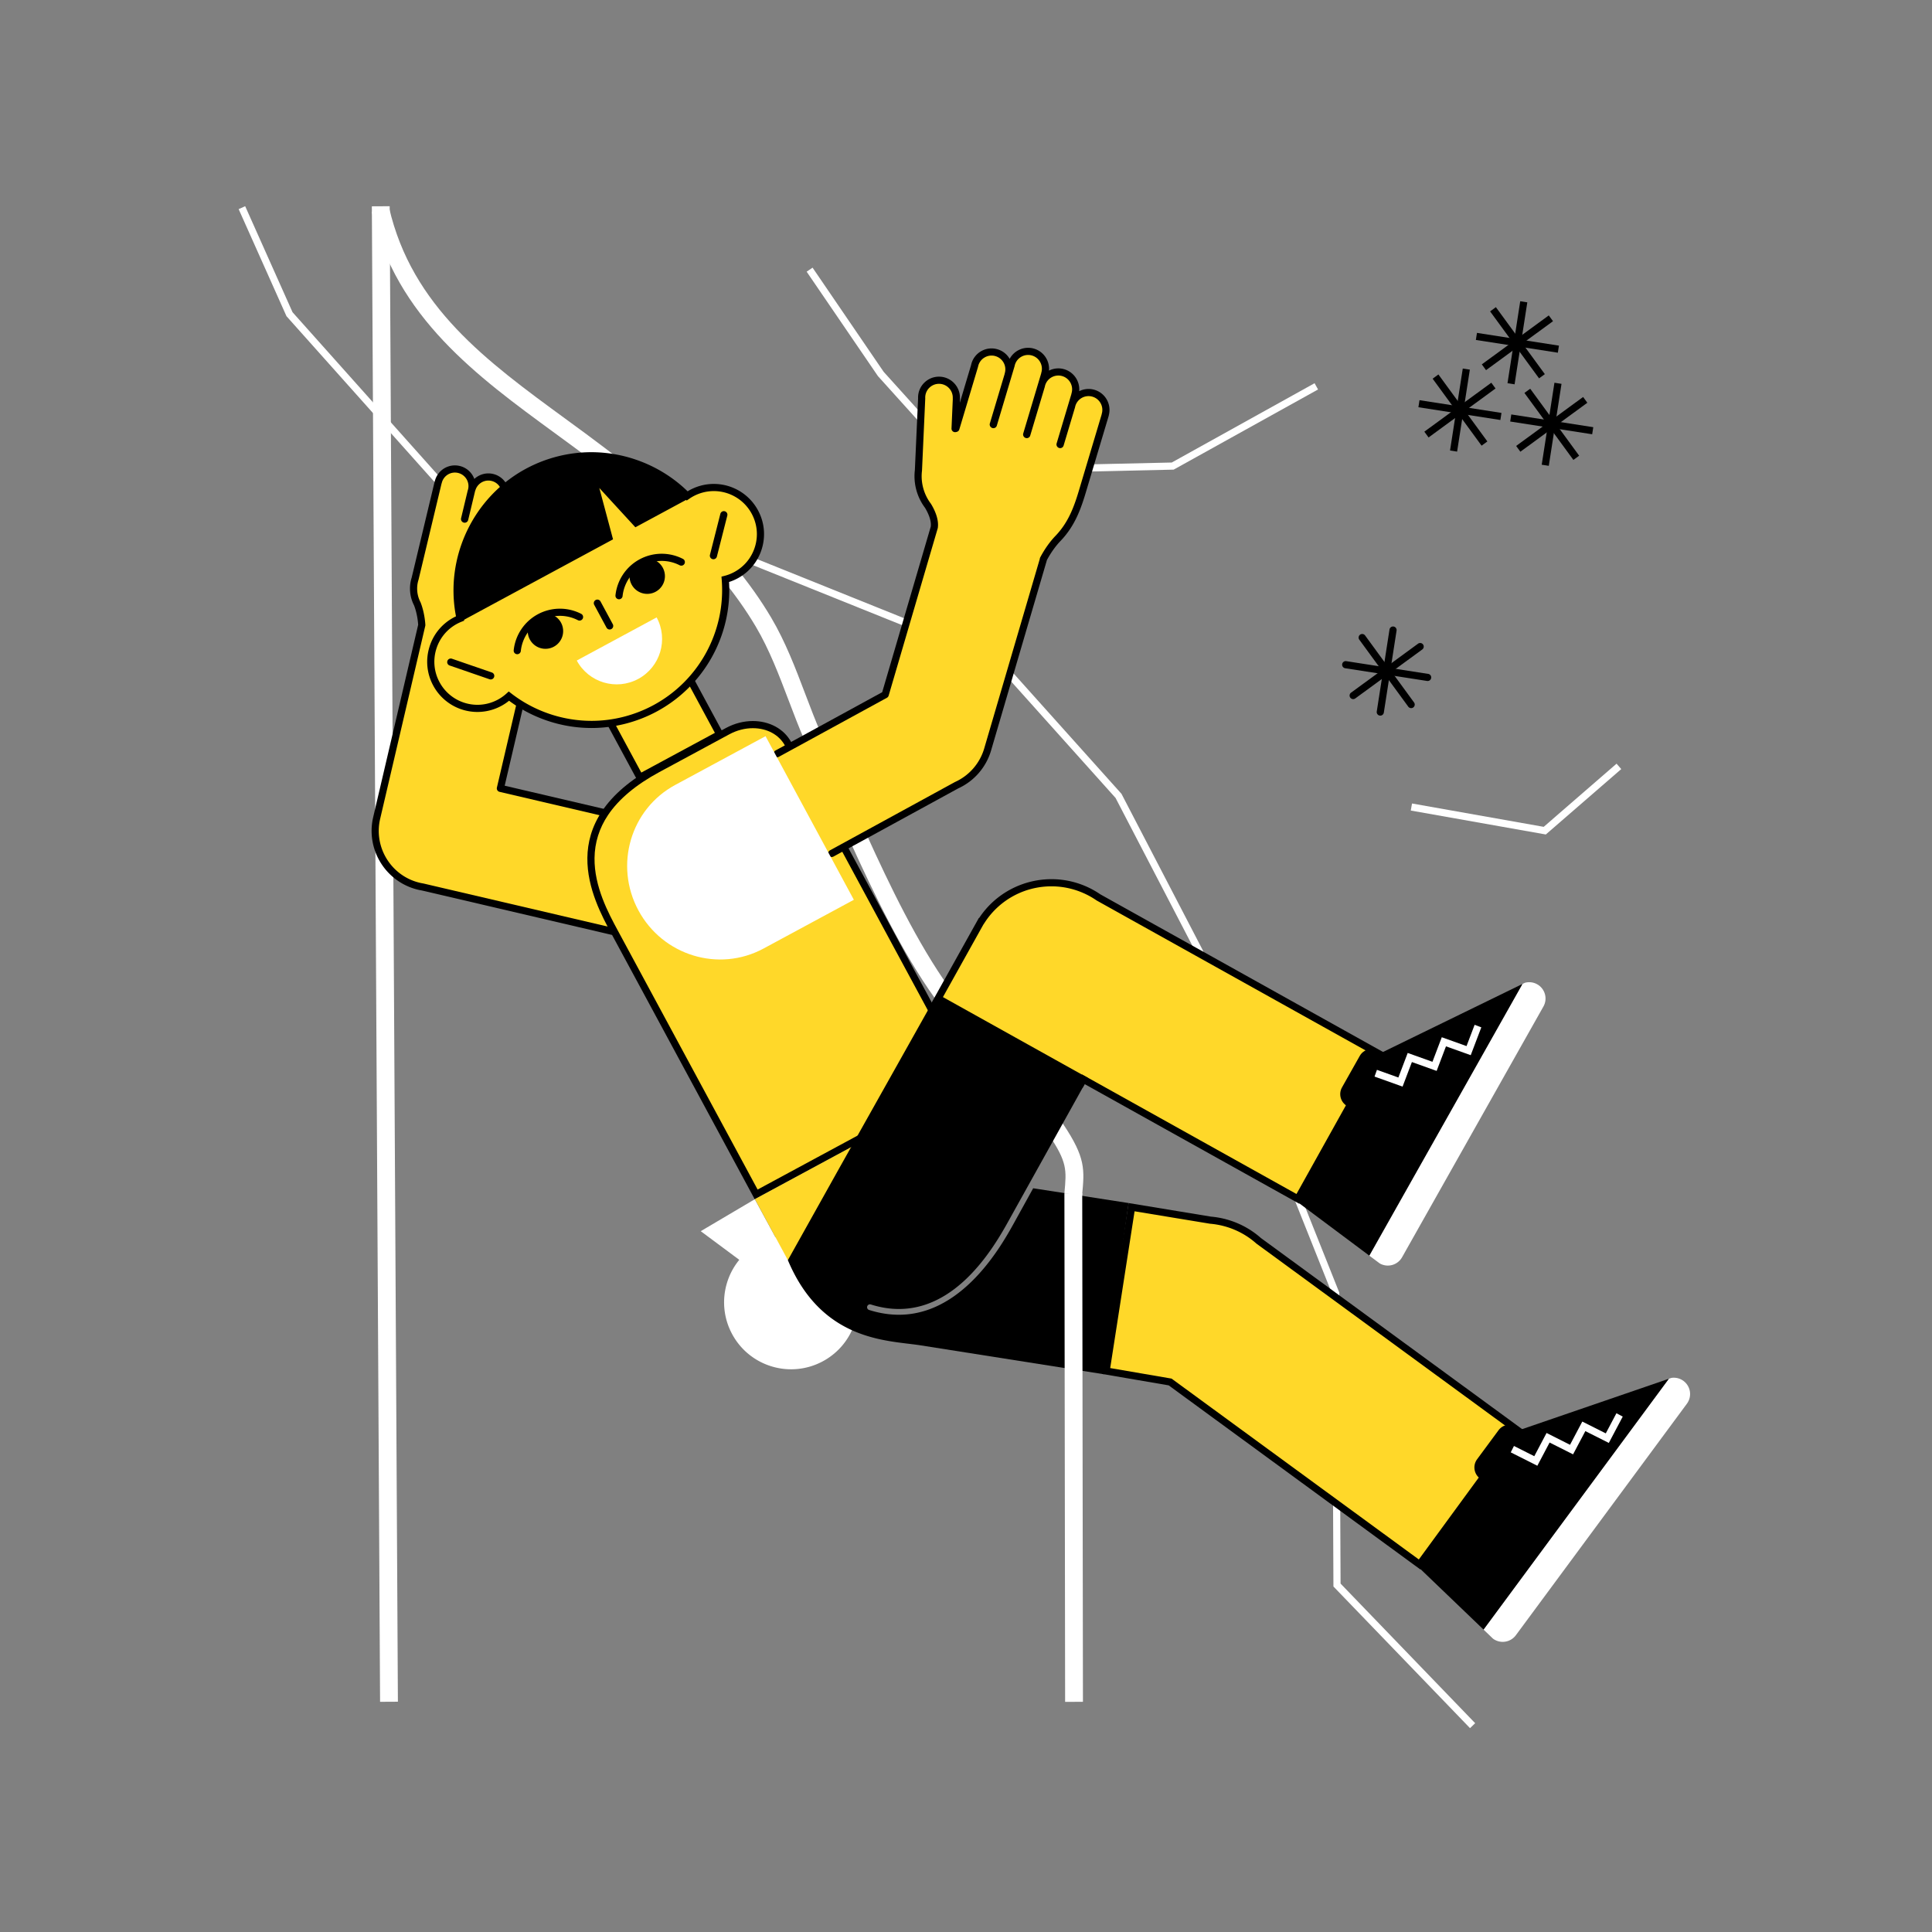 <svg xmlns="http://www.w3.org/2000/svg" width="1080" height="1080" xml:space="preserve"><rect width="100%" height="100%" fill="#808080" stroke="none"/><path fill="#FFF" d="m212.465 951.323-4.598-835.989 9.963-.054 4.598 835.989zM513.167 235.086l-22.416-24.861-39.828-58.35 3.306-2.254 39.75 58.237 22.157 24.548zM821.75 966.049l-76.354-79.19-.003-.801-.724-162.73-76.057-190.7-45.008-86.576-60.951-67.991 2.979-2.67 61.289 68.367.116.225 45.254 87.071 76.374 191.497.002.38.721 162.307 75.241 78.033z"/><path fill="#FFF" d="m244.263 270.964-84.129-94.224-26.729-59.837 3.653-1.632 26.474 59.269 83.715 93.76zM505.873 350.093l-85.907-34.546 1.492-3.711 85.908 34.546zM609.799 263.569l-.09-3.999 45.305-1.02 79.843-44.33 1.943 3.497-80.708 44.809zM864.122 466.481l-75.492-13.386.699-3.938 73.613 13.053 40.725-35.312 2.621 3.022z"/><g><path fill="#FFF" d="m604.625 671.191-9.924-.886c.104-1.157.207-2.259.306-3.309 1.242-13.224 1.617-17.213-8.77-32.799-9.578-14.375-21.545-27.423-33.118-40.042-10.497-11.445-21.354-23.281-30.63-36.27-18.209-25.486-34.083-58.492-47.21-87.416-2.247-4.952-4.521-9.929-6.801-14.92-6.214-13.606-12.639-27.677-18.663-41.521-3.238-7.439-6.176-15.176-9.015-22.656-5.277-13.907-10.736-28.288-18.261-41.009-22.935-38.776-58.544-67.692-90.12-91.752-7.303-5.564-14.857-11.084-22.162-16.423-43.64-31.891-88.765-64.868-102.449-123.777l9.703-2.254c12.848 55.303 54.513 85.751 98.624 117.988 7.345 5.367 14.939 10.917 22.321 16.542 32.325 24.63 68.81 54.284 92.657 94.605 7.96 13.458 13.571 28.245 19.001 42.545 2.798 7.372 5.689 14.994 8.834 22.215 5.989 13.765 12.396 27.793 18.592 41.36 2.283 5 4.559 9.982 6.811 14.941 12.928 28.487 28.531 60.951 46.243 85.742 8.925 12.493 19.57 24.102 29.865 35.326 11.829 12.897 24.062 26.234 34.066 41.251 12.346 18.524 11.734 25.021 10.397 39.255-.094 1.038-.195 2.122-.297 3.264z"/></g><g><path fill="#FFD829" d="M338.662 285.459c-4.686-2.436-10.463-.609-12.9 4.076a.042.042 0 0 0-.006.014l-.04-.023-11.489 22.101c-.106-.104-.22-.205-.33-.31l5.526-23.086c.095-.281.18-.565.252-.86.069-.296.121-.589.164-.883l.072-.303-.039-.01c.518-4.722-2.539-9.202-7.276-10.336-4.741-1.134-9.494 1.479-11.167 5.924l-.126-.03-4.165 17.411-.078-.017 3.675-15.367c.096-.281.184-.564.253-.86 1.229-5.141-1.941-10.303-7.078-11.53-5.141-1.227-10.301 1.941-11.531 7.079l-.002.012-.044-.012-3.882 16.227-.078-.017 3.676-15.366a9.564 9.564 0 0 0-6.826-12.394c-4.942-1.182-9.896 1.711-11.359 6.504l-.074-.017-4.023 16.818-.079-.018 3.677-15.366c.095-.28.183-.566.254-.861a9.569 9.569 0 0 0-18.612-4.45c0 .003.002.007 0 .01l-.044-.01-3.883 16.225-5.013 20.964-4.011 16.76a18.332 18.332 0 0 0 1.203 14.062c2.213 5.587 2.506 11.594 2.521 11.894l-25.212 107.841c-3.994 17.095 6.62 34.192 23.717 38.188.649.15 1.302.274 1.955.385l105.867 24.75 14.473-61.904-76.855-17.968 17.697-75.712c1.674-4.001 5.82-7.648 8.39-9.041a26.98 26.98 0 0 0 13.506-12.462c.304-.581.574-1.172.831-1.764l22.141-42.595c.16-.248.313-.5.451-.769 2.436-4.688.608-10.466-4.079-12.904z"/><path d="M342.106 522.576a2.05 2.05 0 0 1-.457-.053l-105.807-24.736a33.02 33.02 0 0 1-2.015-.399c-18.141-4.239-29.449-22.448-25.21-40.591l25.146-107.56c-.083-1.298-.508-6.24-2.33-10.893-2.438-4.749-2.914-10.359-1.308-15.427l12.889-53.876c.036-.151.089-.293.154-.426a11.525 11.525 0 0 1 11.133-8.452c.904 0 1.812.107 2.699.319 3.894.933 6.857 3.746 8.156 7.246 2.095-1.935 4.881-3.096 7.835-3.096.903 0 1.81.107 2.694.319a11.491 11.491 0 0 1 7.168 5.198c.395.644.723 1.315.981 2.006a11.544 11.544 0 0 1 7.842-3.051c.903 0 1.811.107 2.695.318a11.486 11.486 0 0 1 7.167 5.197c.399.651.731 1.332.992 2.032a11.582 11.582 0 0 1 7.832-3.078c.903 0 1.811.107 2.696.319 5.517 1.32 9.254 6.475 8.837 12.092.024.217.013.44-.041.663l-.052.219c-.049.319-.107.637-.183.959a13.19 13.19 0 0 1-.274.954l-2.135 8.918 4.729-9.095c.072-.139.16-.268.261-.384a11.54 11.54 0 0 1 10.059-5.839c1.841 0 3.682.451 5.324 1.305a11.498 11.498 0 0 1 5.694 6.78 11.482 11.482 0 0 1-1.261 9.669l-22.066 42.453a28.867 28.867 0 0 1-.865 1.829 29.127 29.127 0 0 1-14.405 13.337c-2.196 1.219-5.843 4.403-7.354 7.864l-17.203 73.595 74.908 17.513a1.996 1.996 0 0 1 1.492 2.403l-14.473 61.904a1.997 1.997 0 0 1-1.944 1.545zm-95.298-252.194-12.809 53.54a1.86 1.86 0 0 1-.041.146c-1.321 4.109-.93 8.676 1.073 12.526.031.062.06.123.085.188 2.269 5.728 2.626 11.853 2.659 12.532.009.186-.008.373-.051.553l-25.212 107.841c-3.737 15.995 6.233 32.048 22.225 35.786.607.141 1.219.257 1.83.359.042.007.084.016.125.024l103.92 24.294 13.562-58.009-74.908-17.513a1.998 1.998 0 0 1-1.492-2.402l17.697-75.712c.025-.108.06-.214.103-.317 1.983-4.74 6.637-8.594 9.281-10.026a1.69 1.69 0 0 1 .177-.085 25.13 25.13 0 0 0 12.508-11.542c.243-.466.487-.983.771-1.638a2.42 2.42 0 0 1 .061-.126l22.141-42.595c.028-.056.061-.11.094-.163.125-.192.245-.387.353-.596a7.519 7.519 0 0 0 .507-5.779 7.528 7.528 0 0 0-3.726-4.437 7.478 7.478 0 0 0-3.479-.854 7.552 7.552 0 0 0-6.702 4.036 1.979 1.979 0 0 1-.267.414l-11.291 21.719a2.001 2.001 0 0 1-3.176.505l-.304-.285a1.999 1.999 0 0 1-.57-1.918l5.526-23.085c.015-.058.03-.116.05-.172.077-.229.146-.459.205-.698a8.359 8.359 0 0 0 .141-.776c.001-.054.005-.107.011-.162a7.571 7.571 0 0 0-7.52-8.382 7.583 7.583 0 0 0-7.063 4.893 2.012 2.012 0 0 1-.218.42l-4 16.721a2.007 2.007 0 0 1-2.361 1.491 2.091 2.091 0 0 1-1.314-.896c-.287-.456-.418-1.017-.293-1.542l3.675-15.367c.015-.06.032-.12.052-.179a7.526 7.526 0 0 0-.71-6.402 7.514 7.514 0 0 0-4.687-3.399 7.607 7.607 0 0 0-1.767-.209 7.543 7.543 0 0 0-7.345 5.767 1.955 1.955 0 0 1-.155.455l-3.782 15.813a2.005 2.005 0 0 1-2.361 1.491 2.091 2.091 0 0 1-1.314-.896c-.287-.456-.418-1.017-.293-1.542l3.676-15.366c.016-.064.034-.128.056-.191a7.521 7.521 0 0 0-.713-6.393 7.52 7.52 0 0 0-4.688-3.4 7.596 7.596 0 0 0-1.765-.209c-3.287 0-6.255 2.201-7.217 5.352a2.061 2.061 0 0 1-.169.396l-3.896 16.287a2.001 2.001 0 0 1-2.379 1.487 2.093 2.093 0 0 1-1.302-.901c-.284-.455-.414-1.013-.289-1.534l3.677-15.366c.015-.059.031-.118.051-.175.076-.225.147-.454.204-.691.968-4.051-1.545-8.143-5.603-9.114a7.609 7.609 0 0 0-1.768-.209 7.542 7.542 0 0 0-7.337 5.743 2.115 2.115 0 0 1-.159.474z"/><path fill="#FFF" d="M475.169 710.214c9.821 18.196 3.034 40.909-15.164 50.73-18.196 9.82-40.911 3.032-50.731-15.163-9.82-18.196-3.031-40.91 15.164-50.732a37.473 37.473 0 0 1 9.694-3.62c15.929-3.533 32.902 3.715 41.037 18.785z"/><path fill="#FFF" d="m414.362 705.068-22.647-16.831 30.213-17.851 12.249 22.55z"/><path fill="#FFD829" d="m654.112 772.538-35.781-6.139 14.236-91.583 44.112 7.272.079.007c2.367.199 4.771.597 7.145 1.179l.153.03.337.097a46.288 46.288 0 0 1 15.841 7.491 48.236 48.236 0 0 1 3.323 2.686l.067.06 144.801 105.929-54.859 74.986-139.454-102.015z"/><path d="m634.234 677.118 42.043 6.932.155.026.158.014c2.235.188 4.506.562 6.749 1.106l.555.143a44.222 44.222 0 0 1 15.155 7.167 46.149 46.149 0 0 1 3.188 2.574l.135.119.145.104 143.114 104.693-52.497 71.76-137.462-100.555-.759-.555-.927-.159-33.376-5.727 13.624-87.642m-3.333-4.603-14.85 95.523 37.259 6.392L794 877.348l57.221-78.216-146.342-107.056a49.517 49.517 0 0 0-3.464-2.797 48.308 48.308 0 0 0-16.522-7.814l.01-.047-.521-.086a48.32 48.32 0 0 0-7.452-1.229l-46.029-7.588z"/><path fill="#FFF" d="M941.07 771.939a9.077 9.077 0 0 0-6.764-1.682l.001-.002-1.43.491-103.575 140.195 5.291 5.076c4.06 2.998 9.783 2.14 12.783-1.921l19.014-25.735 45.033-60.955 31.562-42.72a9.115 9.115 0 0 0-1.915-12.747z"/><path d="M850.124 799.166 793.16 876.27l36.142 34.671 103.576-140.194z"/><path d="m850.093 799.096-1.648-1.217c-3.396-2.512-8.229-1.785-10.737 1.611l-12.014 16.263c-2.512 3.396-1.786 8.229 1.611 10.734l1.648 1.219 9.263 6.842 21.136-28.609-9.259-6.843z"/><g><path fill="#FFF" d="m859.382 819.364-14.868-7.491 1.8-3.572 11.363 5.725 6.858-12.985 13.121 6.605 6.862-12.986 13.125 6.606 5.949-11.256 3.537 1.869-7.784 14.723-13.123-6.606-6.861 12.986-13.121-6.605z"/></g><g><path fill="#FFD829" d="M343.597 521.108c-5.356-9.924-13.452-24.919-13.249-41.5.242-19.804 12.77-36.541 37.236-49.747l39.23-21.175c4.397-2.375 9.248-3.63 14.021-3.63 8.704 0 16.081 4.041 19.735 10.81l101.22 187.523-119.088 64.282-79.105-146.563z"/><path d="M420.838 407.058c7.956 0 14.676 3.648 17.975 9.759l78.604 145.626 11.997 22.229 9.668 17.909-5.419 2.926-88.769 47.913-21.381 11.543-9.666-17.912-11.998-22.228-56.493-104.664c-5.259-9.741-13.206-24.463-13.009-40.526.105-8.64 2.654-16.731 7.576-24.052 5.965-8.871 15.591-16.932 28.609-23.959l39.23-21.174c4.111-2.218 8.631-3.39 13.076-3.39m0-4c-4.945 0-10.119 1.25-14.974 3.87l-39.23 21.174c-58.478 31.564-35.354 74.401-24.797 93.957l56.492 104.664 11.998 22.229 11.565 21.432 24.9-13.442 88.768-47.912 8.939-4.827-11.568-21.429-11.997-22.229-78.604-145.627c-4.133-7.66-12.428-11.86-21.492-11.86z"/></g><g><path fill="#FFD829" d="m402.33 410.494-44.656 24.099-24.88-46.104 44.656-24.098z"/><path d="m356.871 437.292-26.787-49.625 48.176-26.006 26.789 49.629-48.178 26.002zm-21.367-48.004 22.986 42.584 41.139-22.202-22.988-42.589-41.137 22.207z"/><path fill="#FFD829" d="M386.64 275.654c-.88.474-1.718.998-2.521 1.555-22.83-23.231-59.093-29.654-89.193-13.406-30.101 16.246-44.63 50.086-37.739 81.921-.904.365-1.803.777-2.683 1.253-12.67 6.839-17.396 22.652-10.558 35.322 6.839 12.669 22.653 17.396 35.323 10.557a26.188 26.188 0 0 0 5.224-3.709c22.772 17.692 54.744 21.37 81.753 6.791 27.01-14.578 41.479-43.322 39.189-72.072a26.192 26.192 0 0 0 5.968-2.33c12.669-6.838 17.396-22.652 10.557-35.322-6.838-12.671-22.65-17.399-35.32-10.56z"/><path d="M330.664 406.96h-.005c-16.542-.001-32.842-5.403-46.089-15.244a28.14 28.14 0 0 1-17.662 6.273 28.06 28.06 0 0 1-24.723-14.74c-3.562-6.598-4.34-14.188-2.193-21.371 2.147-7.184 6.963-13.101 13.561-16.662.438-.235.884-.461 1.348-.679-6.363-32.813 9.535-66.552 39.074-82.495 11.228-6.061 23.864-9.264 36.542-9.264 20.039 0 39.574 7.952 53.863 21.869a28.113 28.113 0 0 1 14.619-4.128 28.057 28.057 0 0 1 24.721 14.742c3.562 6.597 4.341 14.187 2.194 21.371-2.147 7.184-6.963 13.102-13.561 16.661a28.106 28.106 0 0 1-4.812 2.046c1.743 29.85-13.962 58.116-40.347 72.357-11.223 6.061-23.856 9.264-36.53 9.264zm-46.274-20.427 1.33 1.034c12.775 9.925 28.735 15.392 44.94 15.393h.004c12.013 0 23.987-3.037 34.632-8.782 25.472-13.749 40.445-41.287 38.146-70.154l-.135-1.681 1.635-.417a24.226 24.226 0 0 0 5.511-2.151c5.657-3.055 9.787-8.128 11.628-14.288s1.173-12.668-1.881-18.325a24.064 24.064 0 0 0-21.201-12.642 24.101 24.101 0 0 0-11.409 2.894c-.773.417-1.535.886-2.331 1.438l-1.385.96-1.182-1.202c-13.635-13.875-32.651-21.832-52.175-21.832-12.017 0-23.996 3.037-34.642 8.784-28.466 15.364-43.571 48.153-36.734 79.738l.356 1.646-1.562.631c-.901.364-1.712.743-2.48 1.158a23.911 23.911 0 0 0-11.629 14.288 23.91 23.91 0 0 0 1.88 18.325 24.067 24.067 0 0 0 21.203 12.641c3.957 0 7.903-1 11.41-2.895a24.268 24.268 0 0 0 4.826-3.427l1.245-1.134z"/><path fill="none" d="m251.987 370.122 22.325 7.698"/><path d="M274.312 379.821a1.98 1.98 0 0 1-.652-.11l-22.324-7.698a1.998 1.998 0 0 1-1.238-2.542 1.994 1.994 0 0 1 2.543-1.238l22.324 7.697a2 2 0 0 1-.653 3.891z"/><g><path fill="none" d="m404.626 287.732-5.815 22.889"/><path d="M398.812 312.622a1.998 1.998 0 0 1-1.939-2.493l5.814-22.889a2 2 0 1 1 3.878.985l-5.815 22.889a2.002 2.002 0 0 1-1.938 1.508z"/></g><g><circle cx="304.906" cy="352.788" r="9.906"/><path d="M289.151 365.708a1.999 1.999 0 0 1-1.991-2.213 25.995 25.995 0 0 1 13.494-20.12 26.005 26.005 0 0 1 24.225-.242 2 2 0 0 1-1.826 3.559 22.004 22.004 0 0 0-20.498.201 22 22 0 0 0-11.418 17.026 2 2 0 0 1-1.986 1.789z"/></g><g><circle cx="361.798" cy="322.079" r="9.906"/><path d="M346.043 335a2 2 0 0 1-1.991-2.212 25.987 25.987 0 0 1 13.494-20.121 25.984 25.984 0 0 1 24.225-.239 2 2 0 0 1-1.828 3.559 21.991 21.991 0 0 0-20.496.2 21.988 21.988 0 0 0-11.418 17.025 2 2 0 0 1-1.986 1.788z"/></g><g><path fill="none" d="m333.949 337.196 6.85 12.693"/><path d="M340.801 351.889c-.712 0-1.4-.38-1.762-1.051l-6.85-12.691a2 2 0 1 1 3.52-1.899l6.85 12.692a2 2 0 0 1-1.758 2.949z"/></g><g><path fill="#FFF" d="M367.066 345.134c6.656 12.33 2.056 27.724-10.277 34.379-12.329 6.656-27.724 2.059-34.379-10.273l44.656-24.106z"/></g></g><g><path fill="#FFD829" d="M578.888 629.706 440.433 704.44l-18.42-34.128 138.454-74.734z"/></g><g><path fill="#FFD829" d="m605.585 603.309-1.165 2.086-81.154-45.246 24.688-44.279.004.002 1.038-1.572c8.614-13.047 23.117-20.837 38.794-20.837 7.855 0 15.657 2.035 22.563 5.885a45.893 45.893 0 0 1 3.631 2.258l.073.051 156.699 87.364-45.245 81.152-119.926-66.864z"/><path d="M587.79 495.461c7.515 0 14.979 1.948 21.592 5.633a44.04 44.04 0 0 1 3.474 2.16l.15.104.158.088 154.873 86.346-43.298 77.659-116.436-64.917-3.489-1.945-1.166 2.085-77.662-43.299 22.87-41.019.009-.015.011-.021.104-.178.021-.047.631-1.132 1.033-1.563c8.243-12.485 22.122-19.939 37.125-19.939m0-4c-15.85 0-31.258 7.793-40.463 21.735l-.132-.076-1.775 3.187a.277.277 0 0 1-.013.021.106.106 0 0 1-.012.02l-24.852 44.573 84.646 47.192 1.165-2.085 119.93 66.863 47.192-84.646-158.365-88.294a49.672 49.672 0 0 0-3.785-2.354c-7.464-4.159-15.556-6.136-23.536-6.136z"/><g><path fill="#FFF" d="M859.314 550.235a9.092 9.092 0 0 0-6.918-.839l-1.36.664-85.595 151.839 5.873 4.388a9.138 9.138 0 0 0 12.45-3.475l15.714-27.873 37.217-66.02 26.082-46.266c2.471-4.386.922-9.945-3.463-12.418z"/><path d="m772.395 588.414-47.077 83.511 40.123 29.974 85.595-151.838z"/><path d="m772.354 588.346-1.786-1.004c-3.678-2.074-8.384-.76-10.456 2.918l-9.931 17.614c-2.072 3.675-.76 8.383 2.919 10.457l1.782 1.005 10.034 5.654 17.467-30.988-10.029-5.656z"/><g><path fill="#FFF" d="m784.047 607.424-15.674-5.612 1.348-3.765 11.98 4.289 5.215-13.732 13.832 4.949 5.217-13.731 13.836 4.947 4.526-11.903 3.737 1.422-5.918 15.566-13.835-4.946-5.217 13.733-13.832-4.949z"/></g></g></g><g><path d="m608.232 602.607-84.371-47.038-55.926 99.624-27.51 49.238.021-.005-.017.015c19.109 45.491 55.62 44.755 73.933 47.577l102.886 16.215 13.651-95.72-53.371-8.271c-.029.084-.063.17-.109.252l-9.092 16.463c-.275.493-.576 1.042-.908 1.647-4.193 7.61-12.913 23.449-26.393 35.777-14.402 13.172-30.019 18.518-46.52 15.951a58.684 58.684 0 0 1-8.673-2.052 1.615 1.615 0 0 1-1.051-2.022 1.614 1.614 0 0 1 2.022-1.05c43.662 13.81 69.35-32.833 77.788-48.16"/></g><g><path fill="#FFD829" d="m464.954 477.073 69.79-38.142c8.118-3.691 14.648-10.754 17.356-19.983l31.192-106.365-.062-.019c2.212-4.172 4.92-8.176 8.188-11.584 3.969-4.136 6.771-8.585 8.975-13.365 1.83-3.974 3.248-8.173 4.575-12.612l6.259-20.938 6.613-22.132s-.045-.014-.04-.025c1.533-5.13-1.382-10.536-6.516-12.069-5.133-1.535-10.536 1.383-12.072 6.514-.088.297-.156.59-.218.885l-6.355 21.271-.078-.021 8.386-28.058s-.043-.014-.039-.023c1.534-5.133-1.382-10.536-6.515-12.072-5.133-1.532-10.537 1.385-12.07 6.517-.09.293-.159.589-.217.885l-8.129 27.195-.08-.021 10.157-33.982s-.044-.015-.04-.024c1.534-5.132-1.384-10.537-6.518-12.072-5.131-1.532-10.536 1.384-12.069 6.517-.088.294-.157.587-.218.882l-9.896 33.124-.08-.022 8.386-28.057s-.043-.014-.041-.026c1.535-5.133-1.382-10.536-6.514-12.069-5.134-1.534-10.538 1.383-12.071 6.516a9.922 9.922 0 0 0-.217.885l-10.434 34.907c-.147.037-.3.067-.447.104l.738-16.874s-.045-.002-.042-.016c.243-5.351-3.896-9.888-9.247-10.134-5.351-.245-9.889 3.895-10.134 9.247-.014.305-.01.604.004.903l-1.812 40.265c-.076.65-.139 1.305-.17 1.972a27.349 27.349 0 0 0 5.513 17.796c1.562 2.557 4.147 7.576 3.521 11.961l.017.005-27.446 93.582-60.37 32.988"/><path d="M464.956 479.074a1.998 1.998 0 0 1-1.757-1.042 1.999 1.999 0 0 1 .796-2.714l69.79-38.142c.043-.022.087-.045.131-.065a29.778 29.778 0 0 0 16.267-18.728l31.067-105.938a1.87 1.87 0 0 1 .215-.818c2.484-4.685 5.35-8.733 8.514-12.032 3.533-3.683 6.268-7.756 8.602-12.818 1.545-3.354 2.926-7.163 4.476-12.348l12.755-42.675c.011-.142.036-.282.077-.419a7.646 7.646 0 0 0-.602-5.861 7.647 7.647 0 0 0-4.57-3.719c-4.065-1.218-8.366 1.103-9.584 5.171a9.532 9.532 0 0 0-.176.719c-.012.056-.025.11-.042.165l-6.355 21.271a2.002 2.002 0 0 1-2.439 1.357 2.096 2.096 0 0 1-1.263-.969c-.264-.471-.362-1.039-.208-1.556l8.27-27.668a2.03 2.03 0 0 1 .077-.413c1.216-4.067-1.104-8.366-5.172-9.583-4.069-1.213-8.365 1.105-9.581 5.173a6.993 6.993 0 0 0-.17.694 2.027 2.027 0 0 1-.047.19l-8.129 27.195a2.004 2.004 0 0 1-2.436 1.359 2.096 2.096 0 0 1-1.268-.968c-.265-.472-.365-1.041-.21-1.558l10.04-33.589a2 2 0 0 1 .078-.418c1.216-4.067-1.105-8.367-5.176-9.583-4.066-1.214-8.363 1.106-9.58 5.173-.069.235-.126.47-.174.706-.012.06-.025.119-.044.177l-9.896 33.124a2 2 0 0 1-2.456 1.353 2.093 2.093 0 0 1-1.252-.972c-.26-.47-.357-1.035-.204-1.549l8.267-27.659a1.66 1.66 0 0 1 .019-.156c.014-.091.033-.181.061-.269a7.645 7.645 0 0 0-.601-5.861 7.653 7.653 0 0 0-4.569-3.718 7.652 7.652 0 0 0-5.863.601 7.65 7.65 0 0 0-3.891 5.27 1.74 1.74 0 0 1-.046.186l-10.434 34.907a1.999 1.999 0 0 1-1.431 1.368l-.437.103a1.999 1.999 0 0 1-2.495-2.025l.722-16.478a2.133 2.133 0 0 1-.024-.415c.192-4.241-3.101-7.85-7.341-8.045a7.64 7.64 0 0 0-5.542 2.004 7.648 7.648 0 0 0-2.498 6.057c.003.061.003.121 0 .181l-1.812 40.265a1.723 1.723 0 0 1-.012.143 24.45 24.45 0 0 0-.158 1.833 25.503 25.503 0 0 0 5.109 16.497c.04.053.077.107.111.163 1.691 2.769 4.404 8.097 3.829 13.01.001.186-.025.374-.08.561l-27.446 93.583a1.987 1.987 0 0 1-.96 1.191l-60.371 32.988a2 2 0 1 1-1.918-3.51l59.646-32.591 27.139-92.534c.536-3.832-2.019-8.581-3.201-10.533a29.511 29.511 0 0 1-5.854-19.011c.028-.623.084-1.272.173-2.041l1.805-40.107a11.627 11.627 0 0 1 3.804-9.1 11.644 11.644 0 0 1 8.421-3.045c6.298.29 11.221 5.535 11.165 11.79.025.146.036.295.029.445l-.104 2.387 6.306-21.098a11.62 11.62 0 0 1 5.895-7.918 11.616 11.616 0 0 1 8.906-.914c2.881.86 5.271 2.75 6.771 5.339 2.566-4.799 8.25-7.301 13.663-5.687 5.417 1.62 8.795 6.835 8.306 12.259a11.668 11.668 0 0 1 8.59-.755c5.416 1.621 8.793 6.837 8.304 12.262a11.64 11.64 0 0 1 8.591-.755 11.608 11.608 0 0 1 6.943 5.652 11.61 11.61 0 0 1 1.035 8.471 2.002 2.002 0 0 1-.081.46l-12.872 43.069c-1.08 3.617-2.589 8.349-4.675 12.876-2.491 5.404-5.549 9.955-9.348 13.914-2.81 2.927-5.373 6.521-7.627 10.689l-.024.092-31.191 106.364a33.773 33.773 0 0 1-18.381 21.211l-69.728 38.106a1.999 1.999 0 0 1-.959.246z"/></g><g><path fill="#FFF" d="M356.888 508.933c13.632 25.258 44.938 34.796 69.922 21.312l50.498-27.259-49.363-91.456-50.496 27.257c-24.988 13.485-34.193 44.891-20.561 70.146z"/></g></g><g><path fill="#FFF" d="m595.409 951.343-.398-284.31 9.963-.015.398 284.311z"/></g><g><path fill="none" d="m819.676 206.323-7.123 45.826"/><path d="m814.532 252.453-3.953-.614 7.118-45.822 3.954.614z"/><path fill="none" d="m834.836 215.554-37.441 27.368"/><path d="m798.579 244.538-2.362-3.23 37.435-27.37 2.361 3.229z"/><g><path fill="none" d="m839.03 232.797-45.828-7.124"/><path d="m838.721 234.775-45.826-7.124.615-3.952 45.826 7.124z"/></g><g><path fill="none" d="m829.801 247.96-27.368-37.444"/><path d="m828.215 249.128-27.368-37.442 3.228-2.36 27.369 37.442z"/></g><g><path fill="none" d="m851.8 168.704-7.123 45.826"/><path d="m846.656 214.835-3.953-.614 7.118-45.822 3.954.614z"/><path fill="none" d="m866.961 177.935-37.44 27.368"/><path d="m830.704 206.918-2.361-3.23 37.433-27.37 2.362 3.23z"/><g><path fill="none" d="m871.155 195.18-45.829-7.124"/><path d="m870.846 197.16-45.827-7.125.614-3.952 45.827 7.124z"/></g><g><path fill="none" d="m861.926 210.341-27.368-37.445"/><path d="m860.345 211.506-27.368-37.442 3.228-2.36 27.369 37.442z"/></g></g><g><path fill="none" d="m870.989 214.3-7.123 45.826"/><path d="m865.782 260.397-3.953-.614 7.113-45.827 3.953.614z"/><path fill="none" d="m886.152 223.53-37.442 27.369"/><path d="m849.894 252.516-2.361-3.23 37.435-27.372 2.362 3.23z"/><g><path fill="none" d="m890.345 240.774-45.829-7.124"/><path d="m890.034 242.753-45.827-7.124.614-3.952 45.827 7.124z"/></g><g><path fill="none" d="m881.116 255.937-27.368-37.445"/><path d="m879.537 257.102-27.368-37.442 3.228-2.36 27.368 37.442z"/></g></g></g><g><path fill="none" d="m778.716 352.211-7.123 45.827"/><path d="M771.596 400.039a2 2 0 0 1-1.98-2.306l7.123-45.827a2 2 0 1 1 3.953.613l-7.123 45.827a2 2 0 0 1-1.973 1.693z"/><path fill="none" d="m793.878 361.442-37.44 27.37"/><path d="M756.438 390.812a2 2 0 0 1-1.181-3.615l37.441-27.369a2 2 0 1 1 2.36 3.23l-37.44 27.369a1.99 1.99 0 0 1-1.18.385z"/><g><path fill="none" d="m798.071 378.686-45.83-7.125"/><path d="M798.074 380.686c-.104 0-.206-.008-.312-.023l-45.83-7.125a2 2 0 0 1 .615-3.952l45.83 7.125a2 2 0 0 1-.303 3.975z"/></g><g><path fill="none" d="m788.842 393.849-27.365-37.446"/><path d="M788.844 395.849a1.99 1.99 0 0 1-1.615-.819l-27.366-37.445a1.999 1.999 0 1 1 3.229-2.36l27.366 37.445a1.998 1.998 0 0 1-1.614 3.179z"/></g></g><g><path d="M256.391 318.586a75.41 75.41 0 0 0-.065 22.879l2.779 5.147 83.587-45.118-7.672-28.697 20.159 21.957 30.358-16.387-.485-.902c-11.016-11.31-25.655-19.275-42.455-21.887-41.205-6.405-79.801 21.805-86.206 63.008z"/></g></svg>
